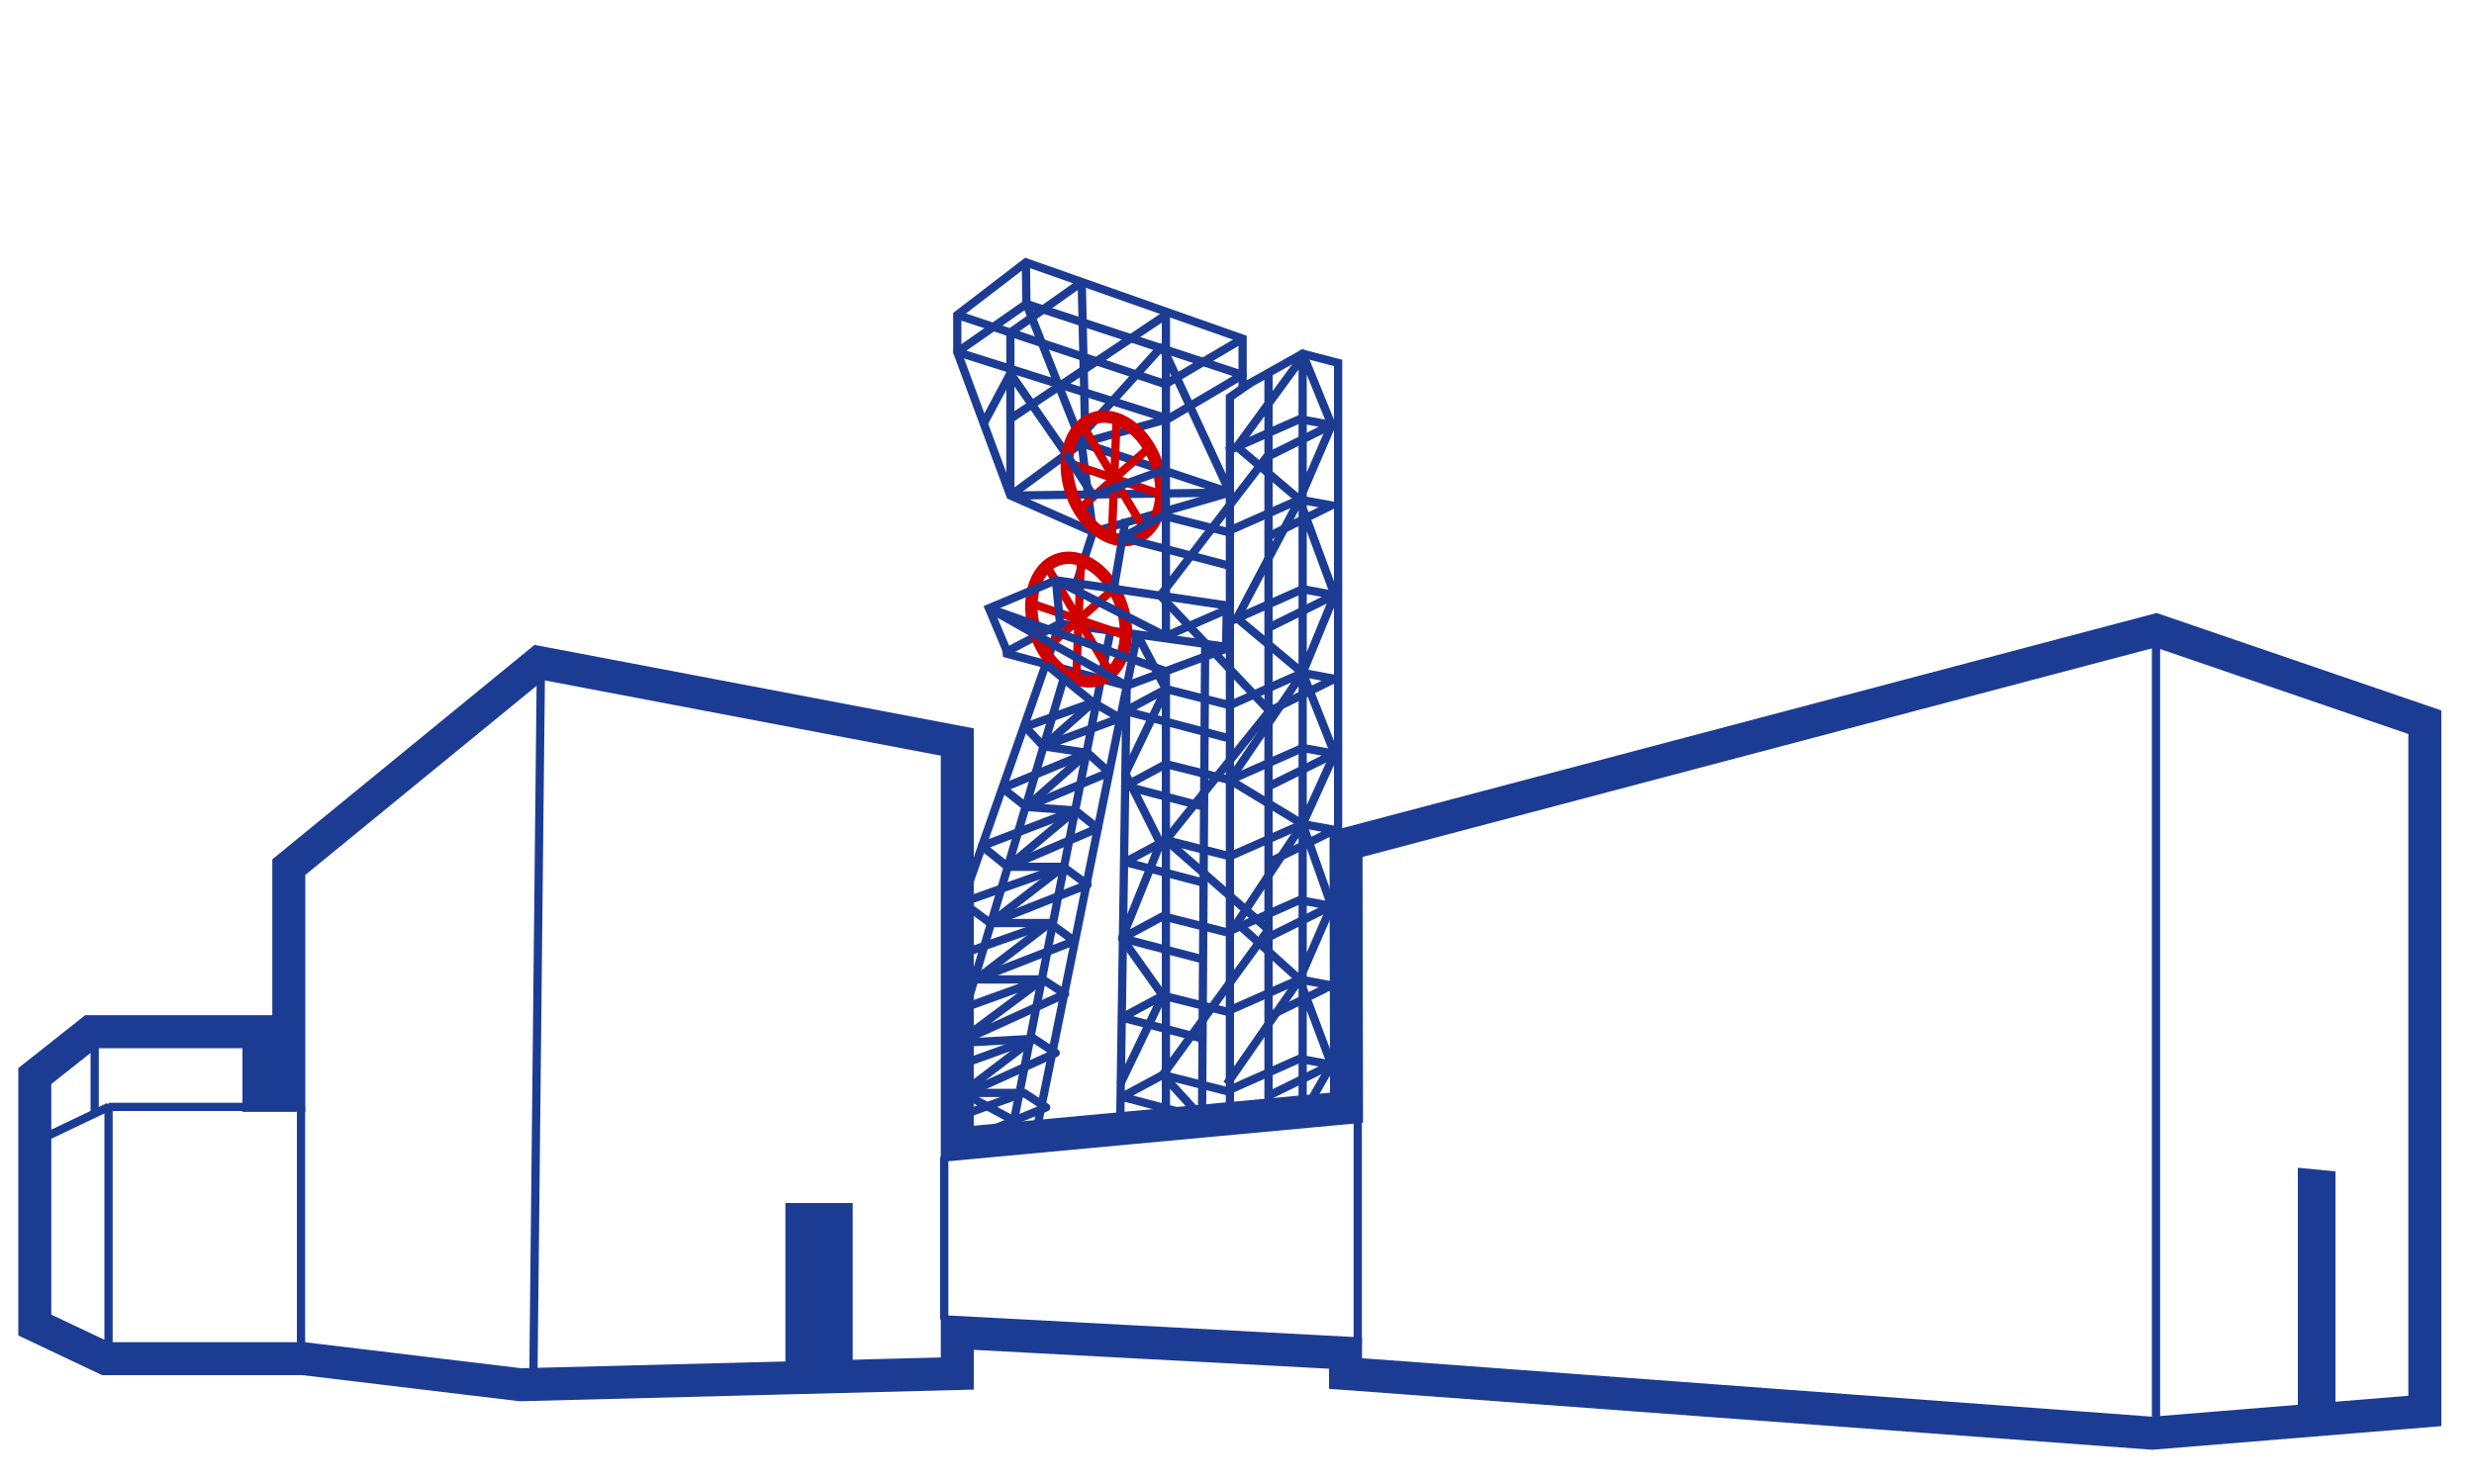 <svg id="Warstwa_1" data-name="Warstwa 1" xmlns="http://www.w3.org/2000/svg" viewBox="0 0 150 90"><defs><style>.cls-1,.cls-3,.cls-4,.cls-5,.cls-6,.cls-7{fill:none;}.cls-1,.cls-3,.cls-4,.cls-5{stroke:#1c3c94;}.cls-1,.cls-3{stroke-miterlimit:10;}.cls-1{stroke-width:2px;}.cls-2{fill:#1c3c94;}.cls-3,.cls-4,.cls-5,.cls-7{stroke-width:0.5px;}.cls-4,.cls-6,.cls-7{stroke-linejoin:bevel;}.cls-5{stroke-linejoin:round;}.cls-6,.cls-7{stroke:#d00000;}.cls-6{stroke-width:0.75px;}</style></defs><polygon class="cls-1" points="58.04 83.3 58.04 80.81 81.58 82.06 81.58 83.3 130.49 86.92 147.02 85.57 147.02 43.8 130.72 38.22 81.61 51.2 81.64 67.18 58.04 69.37 58.04 45 32.68 40.18 17.51 52.59 17.51 66.43 15.7 66.43 15.7 62.57 5.51 62.57 2.11 65.26 2.11 80.36 6.42 82.4 18.41 82.4 31.55 83.98 58.04 83.3"/><rect class="cls-2" x="47.62" y="72.96" width="4.08" height="10.51"/><polygon class="cls-2" points="141.6 86.01 139.32 86.01 139.32 70.82 141.6 71.04 141.6 86.01"/><line class="cls-3" x1="32.79" y1="40.96" x2="32.34" y2="83.46"/><line class="cls-3" x1="57.25" y1="70.17" x2="57.25" y2="80.02"/><line class="cls-3" x1="5.74" y1="67.37" x2="5.74" y2="63.34"/><line class="cls-3" x1="15.02" y1="67.13" x2="6.58" y2="67.13"/><line class="cls-3" x1="18.25" y1="67.08" x2="18.25" y2="82.34"/><polyline class="cls-4" points="2.89 68.89 6.58 67.13 6.58 81.67"/><line class="cls-4" x1="130.72" y1="38.92" x2="130.72" y2="86.01"/><line class="cls-4" x1="82.32" y1="81.55" x2="82.32" y2="67.62"/><polyline class="cls-3" points="64.27 37.82 58.72 53.66 58.34 54.55"/><polyline class="cls-3" points="81.13 50.77 81.13 22.01 78.98 21.45 75.34 23.49 75.34 20.54 62.2 15.91 58.04 19.1 58.04 21.35 61.26 30.05 66.27 32.26 74.57 29.87 74.57 67.62"/><polyline class="cls-3" points="62.2 15.91 62.23 18.43 65.57 26.87 74.57 29.87 74.57 24.09 75.77 23.25"/><polyline class="cls-3" points="61.26 30.05 65.57 26.87 67.27 27.41"/><polygon class="cls-5" points="58.04 21.35 62.23 18.43 75.34 22.74 70.83 25.4 58.04 21.35"/><polyline class="cls-5" points="58.04 19.1 70.66 23.3 75.34 20.54"/><line class="cls-3" x1="65.59" y1="17.36" x2="65.81" y2="26.87"/><line class="cls-3" x1="70.69" y1="19.1" x2="61.26" y2="25.4"/><polyline class="cls-3" points="65.59 17.11 61.26 20.17 61.26 28.82 61.26 29.64"/><polyline class="cls-4" points="59.6 25.76 61.26 22.65 64.6 27.47 70.46 20.99 74.57 29.87 61.63 30.05"/><line class="cls-3" x1="67.34" y1="38.22" x2="61.26" y2="69.07"/><polygon class="cls-5" points="78.98 67.62 78.98 21.45 80.74 25.77 78.79 30.3 80.92 36.09 78.98 40.81 80.92 45.71 78.98 49.98 80.73 54.94 78.79 59.4 80.73 64.57 78.98 67.62"/><polygon class="cls-4" points="60.88 39.6 64.27 37.82 74.57 39.26 68.31 41.59 60.88 39.6"/><polyline class="cls-3" points="65.32 35.19 66.27 32.26 65.57 26.87 70.83 25.4"/><ellipse class="cls-6" cx="65.4" cy="37.58" rx="2.73" ry="3.85" transform="translate(-8.7 23.49) rotate(-19.12)"/><line class="cls-7" x1="62.53" y1="36.6" x2="68.27" y2="38.55"/><line class="cls-7" x1="65.25" y1="41.19" x2="65.54" y2="33.96"/><line class="cls-7" x1="63.27" y1="39.45" x2="67.53" y2="35.71"/><line class="cls-7" x1="67.33" y1="40.82" x2="63.47" y2="34.33"/><ellipse class="cls-6" cx="67.55" cy="29.02" rx="2.73" ry="3.85" transform="translate(-5.78 23.72) rotate(-19.12)"/><line class="cls-7" x1="64.68" y1="28.04" x2="70.42" y2="29.99"/><line class="cls-7" x1="67.41" y1="32.63" x2="67.7" y2="25.4"/><line class="cls-7" x1="65.42" y1="30.89" x2="69.68" y2="27.15"/><line class="cls-7" x1="69.48" y1="32.26" x2="65.63" y2="25.77"/><polygon class="cls-5" points="67.92 43.55 66.27 42.6 62.16 44.08 63.27 45.26 67.92 43.55"/><polygon class="cls-4" points="60.78 47.8 65.94 45.66 67.25 46.84 62.23 48.94 60.78 47.8"/><line class="cls-3" x1="64.55" y1="40.96" x2="58.72" y2="60.6"/><polygon class="cls-5" points="59.54 51.31 65.19 49.15 66.56 50.23 61.1 52.57 59.54 51.31"/><polyline class="cls-3" points="61.02 39.41 59.96 36.89 64.02 35.19 74.38 36.72 74.34 39.35"/><polygon class="cls-5" points="58.35 54.73 64.46 52.57 65.94 53.65 60.04 55.98 58.35 54.73"/><polygon class="cls-5" points="57.47 58.15 63.65 55.98 65.14 57.07 59.18 59.4 57.47 58.15"/><polyline class="cls-5" points="57.79 64.74 62.66 62.98 64.01 63.86 57.47 66.83"/><polyline class="cls-5" points="57.21 68.04 62.08 66.28 63.43 67.16 58.04 69.37"/><polyline class="cls-5" points="58.35 61.16 63.22 59.4 64.58 60.28 58.04 63.26 63.22 59.4 59.18 59.4 63.65 55.98 60.04 55.98 64.46 52.57 61.1 52.57 65.19 49.15 62.23 48.94 65.94 45.66 63.27 45.26 66.27 42.6 63.41 40.28"/><path class="cls-5" d="M62.66,63,58,63.26Z"/><path class="cls-5" d="M58.35,66.28,62.66,63Z"/><polyline class="cls-5" points="62.08 66.28 58.35 66.28 61.48 67.96"/><line class="cls-3" x1="67.92" y1="67.96" x2="68.31" y2="41.59"/><polyline class="cls-5" points="73.07 48.94 68.22 47.67 70.69 46.34 74.57 47.31 78.98 45.36 80.92 45.71 76.97 47.67"/><polyline class="cls-5" points="73.07 53.56 68.22 52.28 70.69 50.95 74.57 51.93 78.98 49.98 80.92 50.33 76.97 52.28"/><polyline class="cls-5" points="72.88 58.17 68.03 56.9 70.5 55.57 74.38 56.54 78.79 54.59 80.73 54.94 76.78 56.9"/><polyline class="cls-5" points="72.88 62.98 68.03 61.71 70.5 60.38 74.38 61.35 78.79 59.4 80.73 59.76 76.78 61.71"/><polyline class="cls-5" points="74.38 44.74 68.22 43.12 70.69 41.79 74.57 42.77 78.98 40.81 80.92 41.17 76.97 43.12"/><line class="cls-5" x1="76.91" y1="22.6" x2="76.91" y2="67.62"/><polyline class="cls-5" points="73.07 39.05 72.88 67.8 68.03 66.52 70.5 65.19 74.38 66.17 78.79 64.21 80.73 64.57 76.78 66.52"/><polyline class="cls-5" points="74.57 37.69 78.98 35.73 80.92 36.09 76.97 38.04"/><polyline class="cls-5" points="74.38 27.37 78.8 25.42 80.74 25.77 76.79 27.73 70.35 36.12 76.97 43.12 70.69 50.95 76.91 56.38 70.5 65.19 72.88 67.8"/><polyline class="cls-5" points="74.57 34.32 68.03 32.6 70.5 31.27 74.38 32.25 78.79 30.3 80.73 30.65 76.78 32.6"/><line class="cls-5" x1="68.25" y1="31.5" x2="67.53" y2="35.71"/><polyline class="cls-5" points="74.38 65.75 78.79 59.4 75 55.98 78.98 49.98 74.57 47.31 78.98 40.81 75 37.49 78.79 30.3 75 27.09 78.79 21.91"/><polyline class="cls-4" points="67.92 65.75 70.5 60.38 68.03 56.9 70.35 51.14 68.23 46.91 70.69 41.79 68.95 38.48 62.88 68.39"/><polyline class="cls-4" points="70.69 67.62 70.69 40.71 59.96 36.89 68.31 41.59"/><line class="cls-4" x1="74.57" y1="36.89" x2="70.69" y2="38.58"/><polyline class="cls-3" points="70.69 27.09 70.69 28.46 70.69 19.1"/><polyline class="cls-3" points="64.6 27.47 66.27 30.05 70.69 28.46"/><polyline class="cls-4" points="64.27 37.82 64.02 35.19 70.69 38.59 70.69 30.99 70.69 28.46"/></svg>